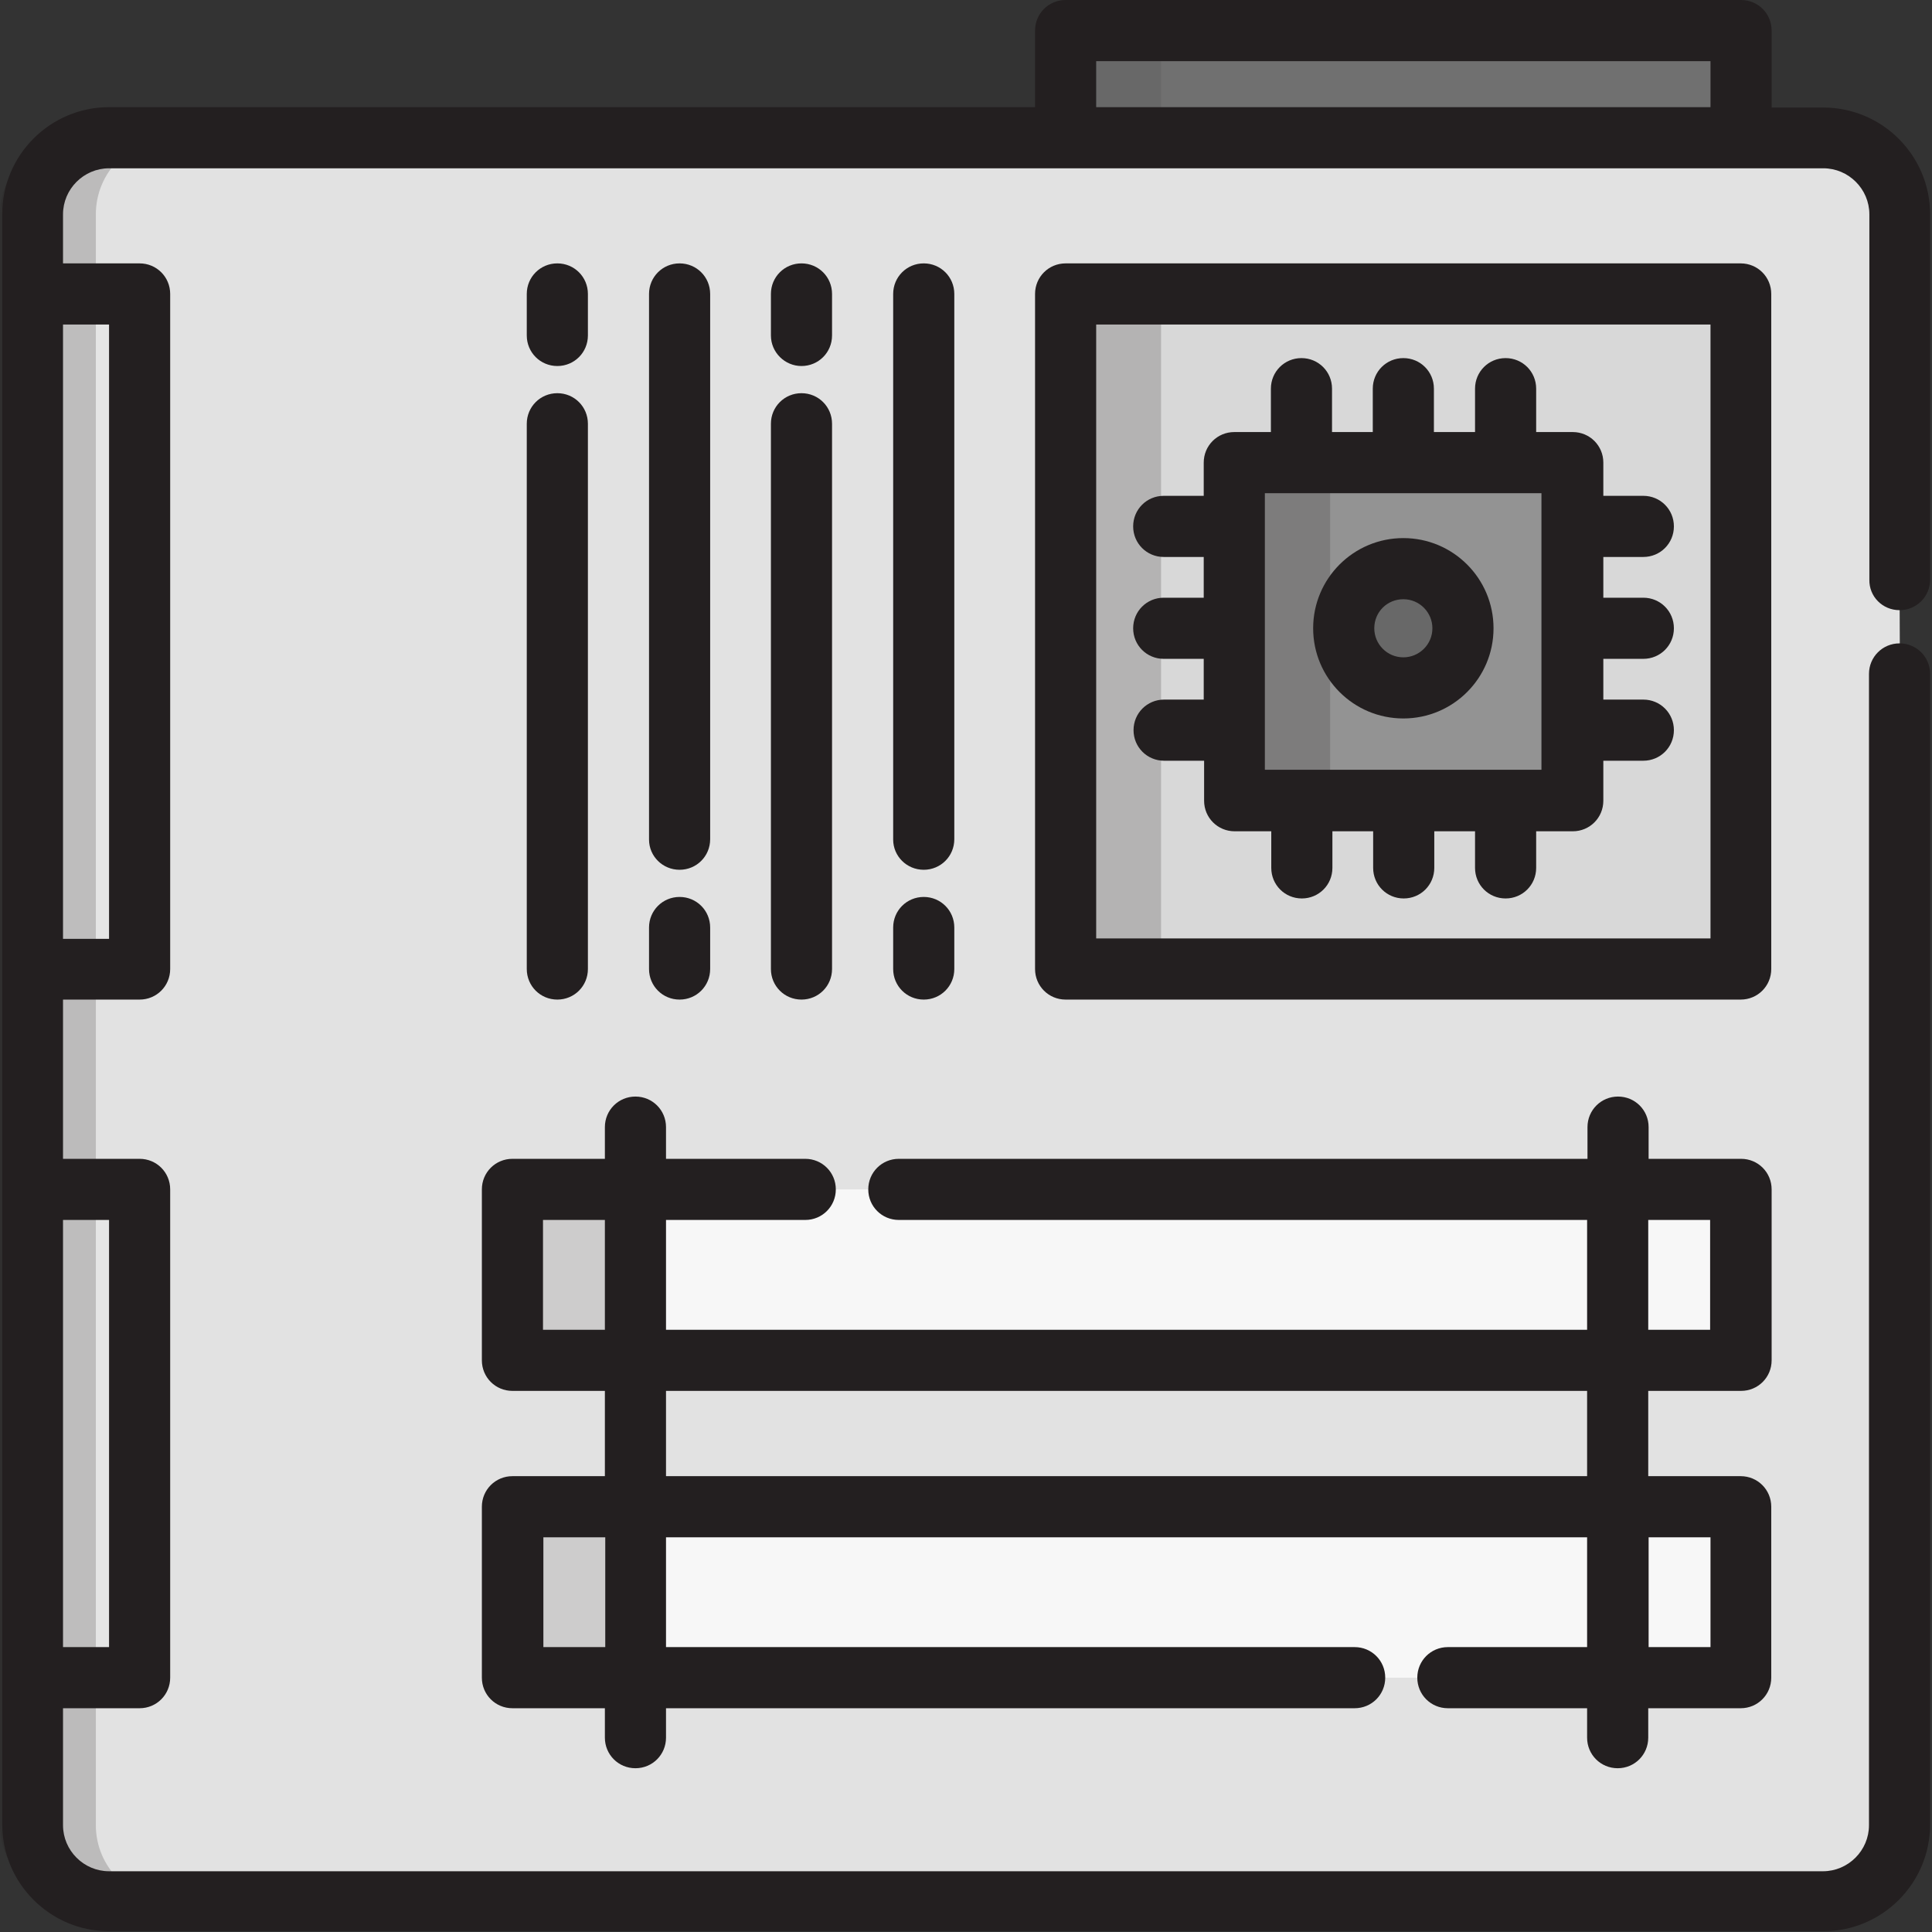 <?xml version="1.0" encoding="utf-8"?>
<!-- Generator: Adobe Illustrator 26.0.1, SVG Export Plug-In . SVG Version: 6.00 Build 0)  -->
<svg version="1.1" id="Layer_1" xmlns="http://www.w3.org/2000/svg" xmlns:xlink="http://www.w3.org/1999/xlink" x="0px" y="0px"
	 viewBox="0 0 512 512" style="enable-background:new 0 0 512 512;" xml:space="preserve">
<rect x="0" y="0" width="512" height="512" fill="#333333" stroke="none"/>
<style type="text/css">
	.st0{fill:#E2E2E2;}
	.st1{fill:#D8D8D8;}
	.st2{fill:#939393;}
	.st3{fill:#686868;}
	.st4{fill:#F7F7F7;}
	.st5{fill:#707070;}
	.st6{fill:#E5E5E5;}
	.st7{fill:#231F20;}
	.st8{opacity:0.2;}
	.st9{opacity:0.1;}
</style>
<path class="st0" d="M503.4,153.6V56.8c0-11.2-9.1-20.3-20.3-20.3H28.9c-11.2,0-20.3,9.1-20.3,20.3v28.4v15.8v28.4v281.7v28.4v15.8
	v28.4c0,11.2,9.1,20.3,20.3,20.3h454.3c11.2,0,20.3-9.1,20.3-20.3v-28.4v-15.8v-28.4V190.8v-12.2"/>
<rect x="282.4" y="77.9" class="st1" width="178.9" height="178.9"/>
<rect x="327.2" y="122.6" class="st2" width="89.5" height="89.5"/>
<circle class="st3" cx="371.9" cy="166.5" r="15.8"/>
<polyline class="st4" points="238.2,315.2 461.4,315.2 461.4,360.5 135.8,360.5 135.8,315.2 213.4,315.2 "/>
<rect x="282.4" y="8.1" class="st5" width="178.9" height="28.4"/>
<g>
	<rect x="8.6" y="77.9" class="st6" width="28.4" height="178.9"/>
	<rect x="8.6" y="315.2" class="st6" width="28.4" height="129.3"/>
</g>
<polyline class="st4" points="359,444.6 135.8,444.6 135.8,399.3 461.4,399.3 461.4,444.6 383.7,444.6 "/>
<g>
	<path class="st7" d="M503.4,161.7c4.5,0,8.1-3.6,8.1-8.1V56.8c0-15.6-12.7-28.3-28.3-28.3h-13.7V8.1c0-4.5-3.6-8.1-8.1-8.1H282.4
		c-4.5,0-8.1,3.6-8.1,8.1v20.3H28.9c-15.6,0-28.3,12.7-28.3,28.3v21.1v178.9v58.4v129.3v39.1c0,15.6,12.7,28.3,28.3,28.3h454.3
		c15.6,0,28.3-12.7,28.3-28.3V178.6c0-4.5-3.6-8.1-8.1-8.1c-4.5,0-8.1,3.6-8.1,8.1v305.1c0,6.7-5.5,12.2-12.2,12.2H28.9
		c-6.7,0-12.2-5.5-12.2-12.2v-31H37c4.5,0,8.1-3.6,8.1-8.1V315.2c0-4.5-3.6-8.1-8.1-8.1H16.7v-42.2H37c4.5,0,8.1-3.6,8.1-8.1V77.9
		c0-4.5-3.6-8.1-8.1-8.1H16.7V56.8c0-6.7,5.5-12.2,12.2-12.2h253.6h178.9h21.8c6.7,0,12.2,5.5,12.2,12.2v96.8
		C495.3,158.1,498.9,161.7,503.4,161.7z M28.9,323.3v113.2H16.7V323.3H28.9z M28.9,86v162.8H16.7V86H28.9z M290.5,28.4V16.2h162.8
		v12.2L290.5,28.4L290.5,28.4z"/>
	<path class="st7" d="M469.4,77.9c0-4.5-3.6-8.1-8.1-8.1H282.4c-4.5,0-8.1,3.6-8.1,8.1v178.9c0,4.5,3.6,8.1,8.1,8.1h178.9
		c4.5,0,8.1-3.6,8.1-8.1L469.4,77.9L469.4,77.9z M453.3,248.7H290.5V86h162.8V248.7z"/>
	<path class="st7" d="M308.5,185.4c-4.5,0-8.1,3.6-8.1,8.1c0,4.5,3.6,8.1,8.1,8.1h10.6v10.6c0,4.5,3.6,8.1,8.1,8.1h9.7v9.7
		c0,4.5,3.6,8.1,8.1,8.1s8.1-3.6,8.1-8.1v-9.7h10.8v9.7c0,4.5,3.6,8.1,8.1,8.1s8.1-3.6,8.1-8.1v-9.7h10.8v9.7c0,4.5,3.6,8.1,8.1,8.1
		c4.5,0,8.1-3.6,8.1-8.1v-9.7h9.7c4.5,0,8.1-3.6,8.1-8.1v-10.6h10.6c4.5,0,8.1-3.6,8.1-8.1c0-4.5-3.6-8.1-8.1-8.1h-10.6v-10.8h10.6
		c4.5,0,8.1-3.6,8.1-8.1c0-4.5-3.6-8.1-8.1-8.1h-10.6v-10.8h10.6c4.5,0,8.1-3.6,8.1-8.1c0-4.5-3.6-8.1-8.1-8.1h-10.6v-8.8
		c0-4.5-3.6-8.1-8.1-8.1h-9.7v-11.5c0-4.5-3.6-8.1-8.1-8.1c-4.5,0-8.1,3.6-8.1,8.1v11.5H380v-11.5c0-4.5-3.6-8.1-8.1-8.1
		s-8.1,3.6-8.1,8.1v11.5H353v-11.5c0-4.5-3.6-8.1-8.1-8.1s-8.1,3.6-8.1,8.1v11.5h-9.7c-4.5,0-8.1,3.6-8.1,8.1v8.8h-10.6
		c-4.5,0-8.1,3.6-8.1,8.1c0,4.5,3.6,8.1,8.1,8.1h10.6v10.8h-10.6c-4.5,0-8.1,3.6-8.1,8.1c0,4.5,3.6,8.1,8.1,8.1h10.6v10.8
		L308.5,185.4L308.5,185.4z M335.2,130.7h73.3V204h-73.3V130.7z"/>
	<path class="st7" d="M461.4,368.6c4.5,0,8.1-3.6,8.1-8.1v-45.3c0-4.5-3.6-8.1-8.1-8.1h-24.5v-8.4c0-4.5-3.6-8.1-8.1-8.1
		s-8.1,3.6-8.1,8.1v8.4H238.2c-4.5,0-8.1,3.6-8.1,8.1s3.6,8.1,8.1,8.1h182.4v29.1H176.5v-29.1h36.9c4.5,0,8.1-3.6,8.1-8.1
		s-3.6-8.1-8.1-8.1h-36.9v-8.4c0-4.5-3.6-8.1-8.1-8.1c-4.5,0-8.1,3.6-8.1,8.1v8.4h-24.5c-4.5,0-8.1,3.6-8.1,8.1v45.3
		c0,4.5,3.6,8.1,8.1,8.1h24.5v22.6h-24.5c-4.5,0-8.1,3.6-8.1,8.1v45.3c0,4.5,3.6,8.1,8.1,8.1h24.5v7.8c0,4.5,3.6,8.1,8.1,8.1
		c4.5,0,8.1-3.6,8.1-8.1v-7.8H359c4.5,0,8.1-3.6,8.1-8.1c0-4.5-3.6-8.1-8.1-8.1H176.5v-29.1h244.1v29.1h-36.9
		c-4.5,0-8.1,3.6-8.1,8.1c0,4.5,3.6,8.1,8.1,8.1h36.9v7.8c0,4.5,3.6,8.1,8.1,8.1s8.1-3.6,8.1-8.1v-7.8h24.5c4.5,0,8.1-3.6,8.1-8.1
		v-45.3c0-4.5-3.6-8.1-8.1-8.1h-24.5v-22.6L461.4,368.6L461.4,368.6z M436.8,323.3h16.4v29.1h-16.4V323.3z M143.9,352.4v-29.1h16.4
		v29.1H143.9z M160.4,436.5h-16.4v-29.1h16.4V436.5z M453.3,407.4v29.1h-16.4v-29.1H453.3z M420.7,391.2H176.5v-22.6h244.1V391.2z"
		/>
	<path class="st7" d="M139.6,256.8c0,4.5,3.6,8.1,8.1,8.1c4.5,0,8.1-3.6,8.1-8.1V112.3c0-4.5-3.6-8.1-8.1-8.1
		c-4.5,0-8.1,3.6-8.1,8.1V256.8z"/>
	<path class="st7" d="M147.7,97c4.5,0,8.1-3.6,8.1-8.1v-11c0-4.5-3.6-8.1-8.1-8.1c-4.5,0-8.1,3.6-8.1,8.1v11
		C139.6,93.4,143.2,97,147.7,97z"/>
	<path class="st7" d="M204.3,256.8c0,4.5,3.6,8.1,8.1,8.1c4.5,0,8.1-3.6,8.1-8.1V112.3c0-4.5-3.6-8.1-8.1-8.1
		c-4.5,0-8.1,3.6-8.1,8.1V256.8z"/>
	<path class="st7" d="M212.4,97c4.5,0,8.1-3.6,8.1-8.1v-11c0-4.5-3.6-8.1-8.1-8.1c-4.5,0-8.1,3.6-8.1,8.1v11
		C204.3,93.4,208,97,212.4,97z"/>
	<path class="st7" d="M180.1,230.5c4.5,0,8.1-3.6,8.1-8.1V77.9c0-4.5-3.6-8.1-8.1-8.1c-4.5,0-8.1,3.6-8.1,8.1v144.6
		C172,226.9,175.6,230.5,180.1,230.5z"/>
	<path class="st7" d="M172,256.8c0,4.5,3.6,8.1,8.1,8.1c4.5,0,8.1-3.6,8.1-8.1v-11c0-4.5-3.6-8.1-8.1-8.1c-4.5,0-8.1,3.6-8.1,8.1
		V256.8z"/>
	<path class="st7" d="M244.8,230.5c4.5,0,8.1-3.6,8.1-8.1V77.9c0-4.5-3.6-8.1-8.1-8.1c-4.5,0-8.1,3.6-8.1,8.1v144.6
		C236.7,226.9,240.3,230.5,244.8,230.5z"/>
	<path class="st7" d="M236.7,256.8c0,4.5,3.6,8.1,8.1,8.1c4.5,0,8.1-3.6,8.1-8.1v-11c0-4.5-3.6-8.1-8.1-8.1c-4.5,0-8.1,3.6-8.1,8.1
		V256.8z"/>
	<path class="st7" d="M371.9,190.4c13.2,0,23.9-10.7,23.9-23.9s-10.7-23.9-23.9-23.9S348,153.3,348,166.5
		C348,179.7,358.7,190.4,371.9,190.4z M371.9,158.8c4.3,0,7.7,3.5,7.7,7.7c0,4.3-3.5,7.7-7.7,7.7c-4.3,0-7.7-3.5-7.7-7.7
		C364.2,162.2,367.6,158.8,371.9,158.8z"/>
</g>
<g class="st8">
	<rect x="282.4" y="77.9" class="st7" width="25.3" height="178.9"/>
</g>
<g class="st8">
	<rect x="135.8" y="315.2" class="st7" width="25.3" height="45.3"/>
</g>
<g class="st8">
	<rect x="327.2" y="122.6" class="st7" width="25.3" height="89.5"/>
</g>
<g class="st9">
	<rect x="282.4" y="8.1" class="st7" width="25.3" height="28.4"/>
</g>
<g class="st8">
	<rect x="135.8" y="399.3" class="st7" width="25.3" height="45.3"/>
</g>
<g class="st8">
	<path class="st7" d="M25.4,483.7v-28.4v-15.8v-28.4V129.4v-28.4V85.2V56.8c0-11.2,9.1-20.3,20.3-20.3H20.2C9,36.5,0,45.6,0,56.8
		v28.4v15.8v28.4v281.7v28.4v15.8v28.4c0,11.2,9.1,20.3,20.3,20.3h25.4C34.5,503.9,25.4,494.8,25.4,483.7z"/>
</g>
</svg>
